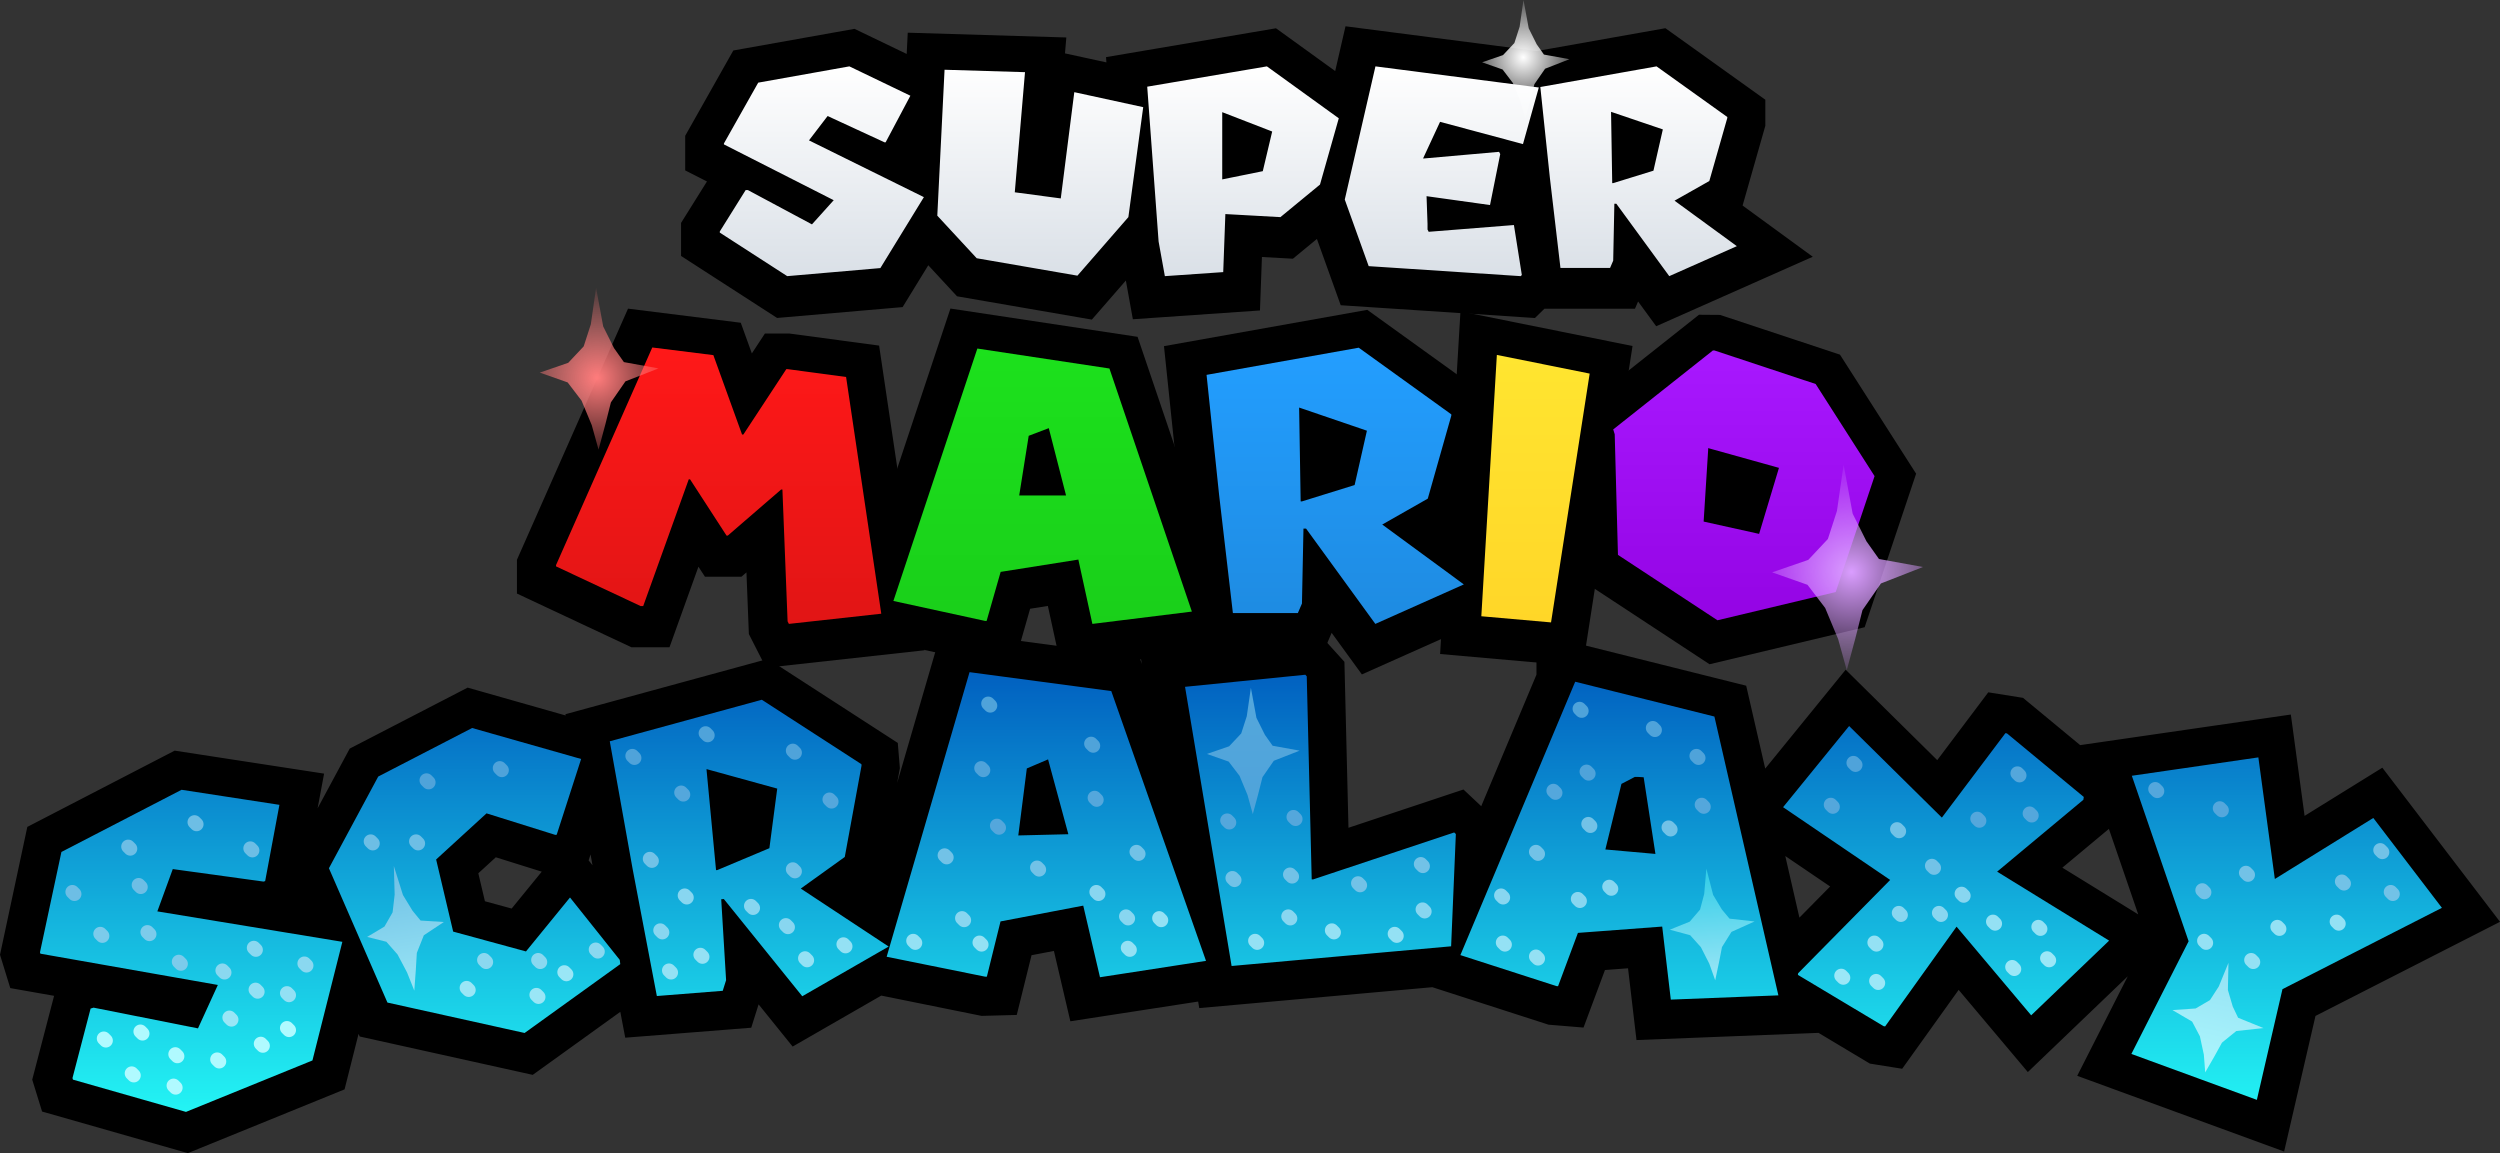 <svg version="1.1" xmlns="http://www.w3.org/2000/svg" xmlns:xlink="http://www.w3.org/1999/xlink" width="358.285" height="165.261" viewBox="0,0,358.285,165.261"><rect x="0" y="0" width="358.285" height="165.261" fill="#333333" stroke="none"/><defs><linearGradient x1="67.859" y1="196.705" x2="67.859" y2="259.725" gradientUnits="userSpaceOnUse" id="color-1"><stop offset="0" stop-color="#000000"/><stop offset="1" stop-color="#000000"/></linearGradient><linearGradient x1="165.287" y1="110.137" x2="165.287" y2="140.2" gradientUnits="userSpaceOnUse" id="color-2"><stop offset="0" stop-color="#000000"/><stop offset="1" stop-color="#000000"/></linearGradient><linearGradient x1="293.275" y1="150.9" x2="293.275" y2="189.571" gradientUnits="userSpaceOnUse" id="color-3"><stop offset="0" stop-color="#000000"/><stop offset="1" stop-color="#000000"/></linearGradient><linearGradient x1="274.375" y1="151.539" x2="274.375" y2="189.875" gradientUnits="userSpaceOnUse" id="color-4"><stop offset="0" stop-color="#000000"/><stop offset="1" stop-color="#000000"/></linearGradient><linearGradient x1="234.997" y1="150.505" x2="234.997" y2="190.088" gradientUnits="userSpaceOnUse" id="color-5"><stop offset="0" stop-color="#000000"/><stop offset="1" stop-color="#000000"/></linearGradient><linearGradient x1="190.113" y1="150.627" x2="190.113" y2="190.088" gradientUnits="userSpaceOnUse" id="color-6"><stop offset="0" stop-color="#000000"/><stop offset="1" stop-color="#000000"/></linearGradient><linearGradient x1="141.766" y1="150.473" x2="141.766" y2="190.088" gradientUnits="userSpaceOnUse" id="color-7"><stop offset="0" stop-color="#000000"/><stop offset="1" stop-color="#000000"/></linearGradient><linearGradient x1="165.337" y1="109.787" x2="165.337" y2="139.85" gradientUnits="userSpaceOnUse" id="color-8"><stop offset="0" stop-color="#ffffff"/><stop offset="1" stop-color="#dae0e7"/></linearGradient><linearGradient x1="141.866" y1="150.073" x2="141.866" y2="189.688" gradientUnits="userSpaceOnUse" id="color-9"><stop offset="0" stop-color="#ff1818"/><stop offset="1" stop-color="#e11515"/></linearGradient><linearGradient x1="190.213" y1="150.227" x2="190.213" y2="189.688" gradientUnits="userSpaceOnUse" id="color-10"><stop offset="0" stop-color="#1ce11c"/><stop offset="1" stop-color="#1acf1a"/></linearGradient><linearGradient x1="235.097" y1="150.105" x2="235.097" y2="189.688" gradientUnits="userSpaceOnUse" id="color-11"><stop offset="0" stop-color="#239eff"/><stop offset="1" stop-color="#1e8be1"/></linearGradient><linearGradient x1="274.475" y1="151.139" x2="274.475" y2="189.475" gradientUnits="userSpaceOnUse" id="color-12"><stop offset="0" stop-color="#ffe530"/><stop offset="1" stop-color="#ffd628"/></linearGradient><linearGradient x1="293.375" y1="150.5" x2="293.375" y2="189.171" gradientUnits="userSpaceOnUse" id="color-13"><stop offset="0" stop-color="#a818ff"/><stop offset="1" stop-color="#9404e4"/></linearGradient><linearGradient x1="67.909" y1="196.605" x2="67.909" y2="259.625" gradientUnits="userSpaceOnUse" id="color-14"><stop offset="0" stop-color="#0160c0"/><stop offset="1" stop-color="#23f4f4"/></linearGradient><radialGradient cx="147.739" cy="154.425" r="14.539" gradientUnits="userSpaceOnUse" id="color-15"><stop offset="0" stop-color="#ff7c7c"/><stop offset="1" stop-color="#ff7c7c" stop-opacity="0"/></radialGradient><radialGradient cx="327.522" cy="182.235" r="17.47" gradientUnits="userSpaceOnUse" id="color-16"><stop offset="0" stop-color="#da9dff"/><stop offset="1" stop-color="#da9dff" stop-opacity="0"/></radialGradient><linearGradient x1="235.151" y1="198.843" x2="235.151" y2="216.943" gradientUnits="userSpaceOnUse" id="color-17"><stop offset="0" stop-color="#54a7dc"/><stop offset="1" stop-color="#4fa3da"/></linearGradient><linearGradient x1="113.377" y1="225.175" x2="116.08" y2="243.072" gradientUnits="userSpaceOnUse" id="color-18"><stop offset="0" stop-color="#6dbee4"/><stop offset="1" stop-color="#9ae6f6"/></linearGradient><linearGradient x1="375.412" y1="236.845" x2="371.808" y2="252.485" gradientUnits="userSpaceOnUse" id="color-19"><stop offset="0" stop-color="#94e1f4"/><stop offset="1" stop-color="#adf7fd"/></linearGradient><linearGradient x1="300.957" y1="225.123" x2="301.965" y2="241.141" gradientUnits="userSpaceOnUse" id="color-20"><stop offset="0" stop-color="#2fcce7"/><stop offset="1" stop-color="#9be6f6"/></linearGradient><radialGradient cx="280.484" cy="108.5" r="10.162" gradientUnits="userSpaceOnUse" id="color-21"><stop offset="0" stop-color="#ffffff"/><stop offset="1" stop-color="#ffffff" stop-opacity="0"/></radialGradient></defs><g transform="translate(-62.18,-100.275)"><g data-paper-data="{&quot;isPaintingLayer&quot;:true}" fill="none" fill-rule="nonzero" stroke="none" stroke-width="none" stroke-linecap="none" stroke-linejoin="miter" stroke-miterlimit="10" stroke-dasharray="" stroke-dashoffset="0" font-family="none" font-weight="none" font-size="none" text-anchor="none" style="mix-blend-mode: normal"><g><g data-paper-data="{&quot;origPos&quot;:null}" id="ID0.7838820973411202" stroke-linecap="butt"><path d="M221.39,199.413l13.578,38.667l-15.195,2.347l-2.399,-10.262l-11.854,2.263l-1.958,7.916l-0.231,0.006l-14.13,-2.859l11.878,-40.785zM249.405,197.3l0.711,29.108h0.203l20.218,-6.731l0.237,0.223l-0.678,16.095l-31.461,2.82l-6.672,-40.008l17.238,-1.731zM307.828,203.065l9.169,39.959l-15.417,0.609l-1.233,-10.468l-12.078,0.906l-2.848,7.644l-0.23,-0.019l-13.768,-4.441l16.454,-39.178v-0.001zM185.585,209.895l0.016,0.197l-2.404,13.099l-6.304,4.527l12.594,8.311l-12.38,7.122l-11.241,-13.933l-0.376,0.03l0.699,11.598l-0.48,1.524l-9.444,0.748l-3.46,-18.148l-3.287,-18.359l21.79,-5.953zM340.427,217.549l9.105,-12.102l0.225,0.036l11.009,9.106l-0.059,0.404l-12.36,10.304l16.05,9.884l-11.17,10.704l-10.694,-12.706l-10.237,14.296l-0.224,-0.036l-12.277,-7.348l0.033,-0.235l13.191,-13.373l-15.348,-10.426l9.464,-11.632zM145.414,209.148l-3.501,10.854l-0.199,0.024l-9.856,-3.086l-7.224,6.61l2.441,10.336l10.434,2.844l6.311,-7.733l7.129,8.941l0.075,0.609l-13.709,9.868l-19.66,-4.359l-8.386,-19.25l7.067,-13.142l13.457,-6.957zM388.147,226.346l14.11,-8.745l9.834,12.879l-22.852,11.656l-3.669,15.864l-17.985,-6.581l8.204,-16.148l-8.139,-23.719l18.134,-2.633zM209.287,210.505l-1.222,9.601l7.175,-0.175l-2.907,-10.726zM163.396,210.792l1.353,14.288l0.189,-0.015l7.456,-3.132l1.123,-8.541l-10.136,-2.794zM294.506,212.716l-2.305,9.4l7.175,0.639l-1.686,-10.986l-0.723,-0.044l-0.555,-0.001zM102.175,215.719l-2.044,10.929l-0.23,0.071l-13.01,-1.793l-2.211,6.063l26.514,4.362l-4.287,17.001l-18.124,7.374l-16.196,-4.623l-0.07,-0.227l2.597,-9.959l0.428,-0.132l14.962,2.971l2.846,-6.223l-25.431,-4.483l-0.06,-0.194l3.073,-14.383l17.217,-8.911z" id="flowRoot4547-3" fill="#3bb2ff" stroke="url(#color-1)" stroke-width="11.002"/><path d="M192.599,114.343l-3.544,6.676h-0.165l-8.151,-3.766l-2.671,3.49l16.468,8.134l-6.237,10.168l-13.349,1.155l-9.664,-6.239v-0.162l3.711,-5.939h0.307l9.191,4.922l3.119,-3.465l-15.735,-7.997v-0.139l4.913,-8.711l13.066,-2.334zM253.996,117.578l-2.693,9.497l-5.67,4.667l-7.892,-0.438l-0.307,8.318l-8.364,0.578l-0.898,-4.968l-1.63,-22.184l17.153,-2.911zM282.663,113.164l-2.269,8.111l-11.884,-3.189l-2.434,5.246h0.167l10.727,-0.948l0.164,0.324l-1.464,7.301l-9.096,-1.27l0.141,3.975v0.807l0.165,0.324l12.215,-0.97l1.135,7.163l-0.165,0.162l-21.784,-1.433l-3.427,-9.543l4.396,-19.087zM309.676,117.393v0.139l-2.576,9.035l-4.985,2.819l8.93,6.517l-9.687,4.298l-7.584,-10.376h-0.284l-0.166,8.158l-0.449,1.04h-7.111l-1.513,-12.895l-1.371,-13.033l16.657,-2.957zM209.027,110.968l-1.464,17.216l6.591,0.878l1.938,-15.228l9.876,2.149l-2.126,15.759l-7.301,8.389l-14.435,-2.496l-5.647,-6.101l1.04,-20.913zM293.019,116.791l0.164,10.076h0.142l5.766,-1.779l1.347,-5.916l-7.419,-2.519zM237.293,126.336l5.812,-1.179l1.347,-5.684l-7.158,-2.773z" id="flowRoot4515-8" fill="#ececec" stroke="url(#color-2)" stroke-width="11.002"/><g id="ID0.6757190795615315" stroke-width="11.002"><path d="M307.782,150.9l14.507,4.808l8.445,13.203l-5.568,16.612l-16.951,4.047l-14.26,-9.372l-0.464,-17.281l-0.216,-0.699l14.29,-11.319zM306.885,165.109l-0.65,10.314l7.95,1.765l2.845,-9.464l-10.145,-2.829z" id="path5341" fill="#9404e4" stroke="url(#color-3)"/><path d="M289.902,154.217l-5.537,35.658l-9.99,-0.881l2.226,-37.455z" id="path5339" fill="#fbc211" stroke="url(#color-4)"/><path d="M270.073,160.058v0.182l-3.372,11.897l-6.526,3.712l11.692,8.581l-12.682,5.659l-9.929,-13.66h-0.371l-0.216,10.739l-0.588,1.369h-9.311l-1.98,-16.978l-1.793,-17.16l21.807,-3.894zM248.266,159.267l0.216,13.265h0.186l7.548,-2.343l1.762,-7.788l-9.713,-3.317z" id="path5337" fill="#0492d0" stroke="url(#color-5)"/><path d="M221.076,153.486l11.815,34.837l-14.259,1.765l-2.01,-9.219l-11.135,1.764l-2.011,7.029h-0.216l-13.146,-2.861l12.034,-36.175zM209.508,163.131l-1.361,8.549h6.712l-2.474,-9.645z" id="path5335" fill="#10d004" stroke="url(#color-6)"/><path d="M164.315,151.569l4.113,11.38h0.186l6.155,-9.372h0.185l8.383,1.127l5.042,33.924l-13.239,1.46l-0.186,-0.365l-0.742,-18.893h-0.185l-7.641,6.601h-0.185l-5.227,-8.062h-0.186l-6.527,18.164h-0.37l-12.125,-5.689v-0.183l13.795,-31.187z" id="path5333" fill="#e10404" stroke="url(#color-7)"/></g><g id="ID0.38717245077714324" stroke="none"><g id="layer1"><path d="M192.649,113.993l-3.544,6.676h-0.165l-8.151,-3.766l-2.671,3.49l16.468,8.134l-6.237,10.168l-13.349,1.155l-9.664,-6.239v-0.162l3.711,-5.939h0.307l9.191,4.922l3.119,-3.465l-15.735,-7.997v-0.139l4.913,-8.711l13.066,-2.334zM254.046,117.228l-2.693,9.497l-5.67,4.667l-7.892,-0.438l-0.307,8.318l-8.364,0.578l-0.898,-4.968l-1.63,-22.184l17.153,-2.911zM282.713,112.814l-2.269,8.111l-11.884,-3.189l-2.434,5.246h0.167l10.727,-0.948l0.164,0.324l-1.464,7.301l-9.096,-1.27l0.141,3.975v0.807l0.165,0.324l12.215,-0.97l1.135,7.163l-0.165,0.162l-21.784,-1.433l-3.427,-9.543l4.396,-19.087zM309.726,117.043v0.139l-2.576,9.035l-4.985,2.819l8.93,6.517l-9.687,4.298l-7.584,-10.376h-0.284l-0.166,8.158l-0.449,1.04h-7.111l-1.513,-12.895l-1.371,-13.033l16.657,-2.957zM209.077,110.618l-1.464,17.216l6.591,0.878l1.938,-15.228l9.876,2.149l-2.126,15.759l-7.301,8.389l-14.435,-2.496l-5.647,-6.101l1.04,-20.913zM293.069,116.441l0.164,10.076h0.142l5.766,-1.779l1.347,-5.916l-7.419,-2.519zM237.343,125.986l5.812,-1.179l1.347,-5.684l-7.158,-2.773z" id="flowRoot4515-8" fill="url(#color-8)" stroke-width="1.196"/><path d="M164.415,151.169l4.113,11.38h0.186l6.155,-9.372h0.185l8.383,1.127l5.042,33.924l-13.239,1.46l-0.186,-0.365l-0.742,-18.893h-0.185l-7.641,6.601h-0.185l-5.227,-8.062h-0.186l-6.527,18.164h-0.37l-12.125,-5.689v-0.183l13.795,-31.187z" id="path5333" fill="url(#color-9)" stroke-width="1.571"/><path d="M221.176,153.086l11.815,34.837l-14.259,1.765l-2.01,-9.219l-11.135,1.764l-2.011,7.029h-0.216l-13.146,-2.861l12.034,-36.175zM209.608,162.731l-1.361,8.549h6.712l-2.474,-9.645z" id="path5335" fill="url(#color-10)" stroke-width="1.571"/><path d="M270.173,159.658v0.182l-3.372,11.897l-6.526,3.712l11.692,8.581l-12.682,5.659l-9.929,-13.66h-0.371l-0.216,10.739l-0.588,1.369h-9.311l-1.98,-16.978l-1.793,-17.16l21.807,-3.894zM248.366,158.867l0.216,13.265h0.186l7.548,-2.343l1.762,-7.788l-9.713,-3.317z" id="path5337" fill="url(#color-11)" stroke-width="1.571"/><path d="M290.002,153.817l-5.537,35.658l-9.99,-0.881l2.226,-37.455z" id="path5339" fill="url(#color-12)" stroke-width="1.571"/><path d="M307.882,150.5l14.507,4.808l8.445,13.203l-5.568,16.612l-16.951,4.047l-14.26,-9.372l-0.464,-17.281l-0.216,-0.699l14.29,-11.319zM306.985,164.709l-0.65,10.314l7.95,1.765l2.845,-9.464l-10.145,-2.829z" id="path5341" fill="url(#color-13)" stroke-width="1.571"/><path d="M221.44,199.313l13.578,38.667l-15.195,2.347l-2.399,-10.262l-11.854,2.263l-1.958,7.916l-0.231,0.006l-14.13,-2.859l11.878,-40.785zM249.455,197.2l0.711,29.108h0.203l20.218,-6.731l0.237,0.223l-0.678,16.095l-31.461,2.82l-6.672,-40.008l17.238,-1.731zM307.878,202.965l9.169,39.959l-15.417,0.609l-1.233,-10.468l-12.078,0.906l-2.848,7.644l-0.23,-0.019l-13.768,-4.441l16.454,-39.178v-0.001zM185.635,209.795l0.016,0.197l-2.404,13.099l-6.304,4.527l12.594,8.311l-12.38,7.122l-11.241,-13.933l-0.376,0.03l0.699,11.598l-0.48,1.524l-9.444,0.748l-3.46,-18.148l-3.287,-18.359l21.79,-5.953zM340.477,217.449l9.105,-12.102l0.225,0.036l11.009,9.106l-0.059,0.404l-12.36,10.304l16.05,9.884l-11.17,10.704l-10.694,-12.706l-10.237,14.296l-0.224,-0.036l-12.277,-7.348l0.033,-0.235l13.191,-13.373l-15.348,-10.426l9.464,-11.632zM145.464,209.048l-3.501,10.854l-0.199,0.024l-9.856,-3.086l-7.224,6.61l2.441,10.336l10.434,2.844l6.311,-7.733l7.129,8.941l0.075,0.609l-13.709,9.868l-19.66,-4.359l-8.386,-19.25l7.067,-13.142l13.457,-6.957zM388.197,226.246l14.11,-8.745l9.834,12.879l-22.852,11.656l-3.669,15.864l-17.985,-6.581l8.204,-16.148l-8.139,-23.719l18.134,-2.633zM209.337,210.405l-1.222,9.601l7.175,-0.175l-2.907,-10.726zM163.446,210.692l1.353,14.288l0.189,-0.015l7.456,-3.132l1.123,-8.541l-10.136,-2.794zM294.556,212.616l-2.305,9.4l7.175,0.639l-1.686,-10.986l-0.723,-0.044l-0.555,-0.001zM102.225,215.619l-2.044,10.929l-0.23,0.071l-13.01,-1.793l-2.211,6.063l26.514,4.362l-4.287,17.001l-18.124,7.374l-16.196,-4.623l-0.07,-0.227l2.597,-9.959l0.428,-0.132l14.962,2.971l2.846,-6.223l-25.431,-4.483l-0.06,-0.194l3.073,-14.383l17.217,-8.911z" id="flowRoot4547-3" fill="url(#color-14)" stroke-width="1.739"/></g></g></g><path d="M146.854,146.751l0.753,-5.218l1.019,5.519l1.551,3.111l1.418,2.007l4.963,0.903l-4.742,1.856l-2.083,3.01l-0.798,3.161l-0.975,3.612l-0.975,-3.512l-1.462,-3.512l-1.994,-2.609l-3.989,-1.405l4.077,-1.405l2.216,-2.358z" data-paper-data="{&quot;origPos&quot;:null}" id="ID0.2795926104299724" fill="url(#color-15)" stroke="none" stroke-width="0.947" stroke-linecap="round"/><path d="M325.44,173.504l0.957,-6.63l1.295,7.012l1.971,3.952l1.802,2.55l6.306,1.147l-6.025,2.358l-2.646,3.825l-1.014,4.016l-1.239,4.59l-1.239,-4.462l-1.858,-4.462l-2.534,-3.315l-5.068,-1.785l5.18,-1.785l2.815,-2.996z" data-paper-data="{&quot;origPos&quot;:null}" id="ID0.2795926104299724" fill="url(#color-16)" stroke="none" stroke-width="1.203" stroke-linecap="round"/><path d="M204.103,201.403l-0.3,-0.3" data-paper-data="{&quot;origPos&quot;:null}" id="ID0.6499854293651879" fill="none" stroke="#4fa3da" stroke-width="2" stroke-linecap="round"/><path d="M218.553,206.853l0.3,0.3" data-paper-data="{&quot;origPos&quot;:null}" id="ID0.5598452151753008" fill="none" stroke="#4fa3da" stroke-width="2" stroke-linecap="round"/><path d="M203.103,210.653l-0.3,-0.3" data-paper-data="{&quot;origPos&quot;:null}" id="ID0.4491646192036569" fill="none" stroke="#4fa3da" stroke-width="2" stroke-linecap="round"/><path d="M205.053,218.603l0.3,0.3" data-paper-data="{&quot;origPos&quot;:null}" id="ID0.5537896947935224" fill="none" stroke="#54a7dc" stroke-width="2" stroke-linecap="round"/><path d="M197.853,223.153l-0.3,-0.3" data-paper-data="{&quot;origPos&quot;:null}" id="ID0.5275348289869726" fill="none" stroke="#72c2e7" stroke-width="2" stroke-linecap="round"/><path d="M200.353,232.153l-0.3,-0.3" data-paper-data="{&quot;origPos&quot;:null}" id="ID0.9056790093891323" fill="none" stroke="#88d6f0" stroke-width="2" stroke-linecap="round"/><path d="M193.053,235.103l0.3,0.3" data-paper-data="{&quot;origPos&quot;:null}" id="ID0.4016126864589751" fill="none" stroke="#94e1f4" stroke-width="2" stroke-linecap="round"/><path d="M210.803,224.603l0.3,0.3" data-paper-data="{&quot;origPos&quot;:null}" id="ID0.6391602312214673" fill="none" stroke="#72c2e7" stroke-width="2" stroke-linecap="round"/><path d="M219.353,214.903l-0.3,-0.3" data-paper-data="{&quot;origPos&quot;:null}" id="ID0.6710907896049321" fill="none" stroke="#54a7dc" stroke-width="2" stroke-linecap="round"/><path d="M225.353,222.653l-0.3,-0.3" data-paper-data="{&quot;origPos&quot;:null}" id="ID0.6969702276401222" fill="none" stroke="#72c2e7" stroke-width="2" stroke-linecap="round"/><path d="M219.603,228.403l-0.3,-0.3" data-paper-data="{&quot;origPos&quot;:null}" id="ID0.8263453720137477" fill="none" stroke="#88d6f0" stroke-width="2" stroke-linecap="round"/><path d="M224.103,236.403l-0.3,-0.3" data-paper-data="{&quot;origPos&quot;:null}" id="ID0.7075949367135763" fill="none" stroke="#94e1f4" stroke-width="2" stroke-linecap="round"/><path d="M228.303,231.853l0.3,0.3" data-paper-data="{&quot;origPos&quot;:null}" id="ID0.7763621103949845" fill="none" stroke="#94e1f4" stroke-width="2" stroke-linecap="round"/><path d="M223.853,231.903l-0.3,-0.3" data-paper-data="{&quot;origPos&quot;:null}" id="ID0.2479989198036492" fill="none" stroke="#88d6f0" stroke-width="2" stroke-linecap="round"/><path d="M202.553,235.353l0.3,0.3" data-paper-data="{&quot;origPos&quot;:null}" id="ID0.12113476637750864" fill="none" stroke="#94e1f4" stroke-width="2" stroke-linecap="round"/><path d="M177.553,237.603l0.3,0.3" data-paper-data="{&quot;origPos&quot;:null}" id="ID0.771653370000422" fill="none" stroke="#94e1f4" stroke-width="2" stroke-linecap="round"/><path d="M183.053,235.603l0.3,0.3" data-paper-data="{&quot;origPos&quot;:null}" id="ID0.4566332823596895" fill="none" stroke="#94e1f4" stroke-width="2" stroke-linecap="round"/><path d="M174.803,232.853l0.3,0.3" data-paper-data="{&quot;origPos&quot;:null}" id="ID0.3542340062558651" fill="none" stroke="#88d6f0" stroke-width="2" stroke-linecap="round"/><path d="M169.803,230.103l0.3,0.3" data-paper-data="{&quot;origPos&quot;:null}" id="ID0.20665045594796538" fill="none" stroke="#88d6f0" stroke-width="2" stroke-linecap="round"/><path d="M176.103,225.153l-0.3,-0.3" data-paper-data="{&quot;origPos&quot;:null}" id="ID0.8675201260484755" fill="none" stroke="#72c2e7" stroke-width="2" stroke-linecap="round"/><path d="M160.603,228.903l-0.3,-0.3" data-paper-data="{&quot;origPos&quot;:null}" id="ID0.414981902576983" fill="none" stroke="#88d6f0" stroke-width="2" stroke-linecap="round"/><path d="M156.803,233.603l0.3,0.3" data-paper-data="{&quot;origPos&quot;:null}" id="ID0.4818250173702836" fill="none" stroke="#88d6f0" stroke-width="2" stroke-linecap="round"/><path d="M162.853,237.403l-0.3,-0.3" data-paper-data="{&quot;origPos&quot;:null}" id="ID0.4766224464401603" fill="none" stroke="#94e1f4" stroke-width="2" stroke-linecap="round"/><path d="M158.353,239.653l-0.3,-0.3" data-paper-data="{&quot;origPos&quot;:null}" id="ID0.1469330908730626" fill="none" stroke="#94e1f4" stroke-width="2" stroke-linecap="round"/><path d="M131.853,238.153l-0.3,-0.3" data-paper-data="{&quot;origPos&quot;:null}" id="ID0.6075432924553752" fill="none" stroke="#8ad8f0" stroke-width="2" stroke-linecap="round"/><path d="M129.053,241.853l0.3,0.3" data-paper-data="{&quot;origPos&quot;:null}" id="ID0.35215799137949944" fill="none" stroke="#9ae6f6" stroke-width="2" stroke-linecap="round"/><path d="M139.603,238.153l-0.3,-0.3" data-paper-data="{&quot;origPos&quot;:null}" id="ID0.5494424398057163" fill="none" stroke="#8ad8f0" stroke-width="2" stroke-linecap="round"/><path d="M147.553,236.353l0.3,0.3" data-paper-data="{&quot;origPos&quot;:null}" id="ID0.5125295701436698" fill="none" stroke="#8ad8f0" stroke-width="2" stroke-linecap="round"/><path d="M143.053,239.603l0.3,0.3" data-paper-data="{&quot;origPos&quot;:null}" id="ID0.7047668294981122" fill="none" stroke="#9ae6f6" stroke-width="2" stroke-linecap="round"/><path d="M139.353,243.153l-0.3,-0.3" data-paper-data="{&quot;origPos&quot;:null}" id="ID0.10724268853664398" fill="none" stroke="#9ae6f6" stroke-width="2" stroke-linecap="round"/><path d="M87.803,238.103l0.3,0.3" data-paper-data="{&quot;origPos&quot;:null}" id="ID0.7326121684163809" fill="none" stroke="#7ccbeb" stroke-width="2" stroke-linecap="round"/><path d="M98.553,236.103l0.3,0.3" data-paper-data="{&quot;origPos&quot;:null}" id="ID0.05295181553810835" fill="none" stroke="#8ad8f0" stroke-width="2" stroke-linecap="round"/><path d="M94.353,239.653l-0.3,-0.3" data-paper-data="{&quot;origPos&quot;:null}" id="ID0.05987188359722495" fill="none" stroke="#8ad8f0" stroke-width="2" stroke-linecap="round"/><path d="M99.103,242.403l-0.3,-0.3" data-paper-data="{&quot;origPos&quot;:null}" id="ID0.588753295596689" fill="none" stroke="#93e0f4" stroke-width="2" stroke-linecap="round"/><path d="M95.353,246.403l-0.3,-0.3" data-paper-data="{&quot;origPos&quot;:null}" id="ID0.9863094626925886" fill="none" stroke="#9ae6f6" stroke-width="2" stroke-linecap="round"/><path d="M99.553,249.853l0.3,0.3" data-paper-data="{&quot;origPos&quot;:null}" id="ID0.7813720102421939" fill="none" stroke="#b0faff" stroke-width="2" stroke-linecap="round"/><path d="M93.303,252.103l0.3,0.3" data-paper-data="{&quot;origPos&quot;:null}" id="ID0.8387309391982853" fill="none" stroke="#b0faff" stroke-width="2" stroke-linecap="round"/><path d="M87.603,251.653l-0.3,-0.3" data-paper-data="{&quot;origPos&quot;:null}" id="ID0.9414228750392795" fill="none" stroke="#b0faff" stroke-width="2" stroke-linecap="round"/><path d="M87.053,255.853l0.3,0.3" data-paper-data="{&quot;origPos&quot;:null}" id="ID0.457717998418957" fill="none" stroke="#b0faff" stroke-width="2" stroke-linecap="round"/><path d="M81.353,254.403l-0.3,-0.3" data-paper-data="{&quot;origPos&quot;:null}" id="ID0.3906590547412634" fill="none" stroke="#b0faff" stroke-width="2" stroke-linecap="round"/><path d="M77.353,249.403l-0.3,-0.3" data-paper-data="{&quot;origPos&quot;:null}" id="ID0.10809051897376776" fill="none" stroke="#b0faff" stroke-width="2" stroke-linecap="round"/><path d="M82.303,248.103l0.3,0.3" data-paper-data="{&quot;origPos&quot;:null}" id="ID0.23494144016876817" fill="none" stroke="#b0faff" stroke-width="2" stroke-linecap="round"/><path d="M103.603,247.903l-0.3,-0.3" data-paper-data="{&quot;origPos&quot;:null}" id="ID0.5408836966380477" fill="none" stroke="#b0faff" stroke-width="2" stroke-linecap="round"/><path d="M106.103,238.653l-0.3,-0.3" data-paper-data="{&quot;origPos&quot;:null}" id="ID0.2394651803188026" fill="none" stroke="#8ad8f0" stroke-width="2" stroke-linecap="round"/><path d="M103.603,242.903l-0.3,-0.3" data-paper-data="{&quot;origPos&quot;:null}" id="ID0.9916556524112821" fill="none" stroke="#93e0f4" stroke-width="2" stroke-linecap="round"/><path d="M239.103,226.403l-0.3,-0.3" data-paper-data="{&quot;origPos&quot;:null}" id="ID0.42014424642547965" fill="none" stroke="#72c2e7" stroke-width="2" stroke-linecap="round"/><path d="M247.353,225.903l-0.3,-0.3" data-paper-data="{&quot;origPos&quot;:null}" id="ID0.22169578168541193" fill="none" stroke="#72c2e7" stroke-width="2" stroke-linecap="round"/><path d="M242.053,235.103l0.3,0.3" data-paper-data="{&quot;origPos&quot;:null}" id="ID0.48782738484442234" fill="none" stroke="#94e1f4" stroke-width="2" stroke-linecap="round"/><path d="M246.803,231.603l0.3,0.3" data-paper-data="{&quot;origPos&quot;:null}" id="ID0.1280678086914122" fill="none" stroke="#88d6f0" stroke-width="2" stroke-linecap="round"/><path d="M253.053,233.603l0.3,0.3" data-paper-data="{&quot;origPos&quot;:null}" id="ID0.9404324968345463" fill="none" stroke="#94e1f4" stroke-width="2" stroke-linecap="round"/><path d="M257.103,227.153l-0.3,-0.3" data-paper-data="{&quot;origPos&quot;:null}" id="ID0.021309853065758944" fill="none" stroke="#72c2e7" stroke-width="2" stroke-linecap="round"/><path d="M266.103,224.403l-0.3,-0.3" data-paper-data="{&quot;origPos&quot;:null}" id="ID0.9753020219504833" fill="none" stroke="#72c2e7" stroke-width="2" stroke-linecap="round"/><path d="M266.053,230.603l0.3,0.3" data-paper-data="{&quot;origPos&quot;:null}" id="ID0.40473376074805856" fill="none" stroke="#88d6f0" stroke-width="2" stroke-linecap="round"/><path d="M262.353,234.403l-0.3,-0.3" data-paper-data="{&quot;origPos&quot;:null}" id="ID0.7319698031060398" fill="none" stroke="#94e1f4" stroke-width="2" stroke-linecap="round"/><path d="M277.553,235.353l0.3,0.3" data-paper-data="{&quot;origPos&quot;:null}" id="ID0.9104511672630906" fill="none" stroke="#94e1f4" stroke-width="2" stroke-linecap="round"/><path d="M277.603,228.903l-0.3,-0.3" data-paper-data="{&quot;origPos&quot;:null}" id="ID0.9091563373804092" fill="none" stroke="#88d6f0" stroke-width="2" stroke-linecap="round"/><path d="M282.303,222.353l0.3,0.3" data-paper-data="{&quot;origPos&quot;:null}" id="ID0.9194171749986708" fill="none" stroke="#72c2e7" stroke-width="2" stroke-linecap="round"/><path d="M282.303,237.353l0.3,0.3" data-paper-data="{&quot;origPos&quot;:null}" id="ID0.1918188980780542" fill="none" stroke="#94e1f4" stroke-width="2" stroke-linecap="round"/><path d="M292.803,227.353l0.3,0.3" data-paper-data="{&quot;origPos&quot;:null}" id="ID0.09547013137489557" fill="none" stroke="#88d6f0" stroke-width="2" stroke-linecap="round"/><path d="M288.603,229.403l-0.3,-0.3" data-paper-data="{&quot;origPos&quot;:null}" id="ID0.2871633372269571" fill="none" stroke="#88d6f0" stroke-width="2" stroke-linecap="round"/><path d="M326.053,240.103l0.3,0.3" data-paper-data="{&quot;origPos&quot;:null}" id="ID0.8174936231225729" fill="none" stroke="#9be7f7" stroke-width="2" stroke-linecap="round"/><path d="M331.103,235.653l-0.3,-0.3" data-paper-data="{&quot;origPos&quot;:null}" id="ID0.41062508430331945" fill="none" stroke="#94e1f4" stroke-width="2" stroke-linecap="round"/><path d="M331.053,240.853l0.3,0.3" data-paper-data="{&quot;origPos&quot;:null}" id="ID0.5514435353688896" fill="none" stroke="#9be7f7" stroke-width="2" stroke-linecap="round"/><path d="M334.603,231.403l-0.3,-0.3" data-paper-data="{&quot;origPos&quot;:null}" id="ID0.6676767878234386" fill="none" stroke="#88d6f0" stroke-width="2" stroke-linecap="round"/><path d="M340.353,231.403l-0.3,-0.3" data-paper-data="{&quot;origPos&quot;:null}" id="ID0.1600186857394874" fill="none" stroke="#88d6f0" stroke-width="2" stroke-linecap="round"/><path d="M348.103,232.653l-0.3,-0.3" data-paper-data="{&quot;origPos&quot;:null}" id="ID0.4089344306848943" fill="none" stroke="#94e1f4" stroke-width="2" stroke-linecap="round"/><path d="M343.303,228.353l0.3,0.3" data-paper-data="{&quot;origPos&quot;:null}" id="ID0.15855511417612433" fill="none" stroke="#88d6f0" stroke-width="2" stroke-linecap="round"/><path d="M350.553,238.853l0.3,0.3" data-paper-data="{&quot;origPos&quot;:null}" id="ID0.6612030696123838" fill="none" stroke="#9be7f7" stroke-width="2" stroke-linecap="round"/><path d="M355.553,237.603l0.3,0.3" data-paper-data="{&quot;origPos&quot;:null}" id="ID0.6980914147570729" fill="none" stroke="#9be7f7" stroke-width="2" stroke-linecap="round"/><path d="M354.603,233.403l-0.3,-0.3" data-paper-data="{&quot;origPos&quot;:null}" id="ID0.7011006963439286" fill="none" stroke="#94e1f4" stroke-width="2" stroke-linecap="round"/><path d="M385.103,238.153l-0.3,-0.3" data-paper-data="{&quot;origPos&quot;:null}" id="ID0.29149198019877076" fill="none" stroke="#94e1f4" stroke-width="2" stroke-linecap="round"/><path d="M378.353,235.403l-0.3,-0.3" data-paper-data="{&quot;origPos&quot;:null}" id="ID0.2503963699564338" fill="none" stroke="#94e1f4" stroke-width="2" stroke-linecap="round"/><path d="M377.803,227.853l0.3,0.3" data-paper-data="{&quot;origPos&quot;:null}" id="ID0.22835101373493671" fill="none" stroke="#72c2e7" stroke-width="2" stroke-linecap="round"/><path d="M384.053,225.353l0.3,0.3" data-paper-data="{&quot;origPos&quot;:null}" id="ID0.5760205201804638" fill="none" stroke="#72c2e7" stroke-width="2" stroke-linecap="round"/><path d="M388.853,233.403l-0.3,-0.3" data-paper-data="{&quot;origPos&quot;:null}" id="ID0.8916551279835403" fill="none" stroke="#94e1f4" stroke-width="2" stroke-linecap="round"/><path d="M397.803,226.603l0.3,0.3" data-paper-data="{&quot;origPos&quot;:null}" id="ID0.18290941836312413" fill="none" stroke="#72c2e7" stroke-width="2" stroke-linecap="round"/><path d="M403.603,222.403l-0.3,-0.3" data-paper-data="{&quot;origPos&quot;:null}" id="ID0.1982335769571364" fill="none" stroke="#72c2e7" stroke-width="2" stroke-linecap="round"/><path d="M405.103,228.403l-0.3,-0.3" data-paper-data="{&quot;origPos&quot;:null}" id="ID0.166236390825361" fill="none" stroke="#72c2e7" stroke-width="2" stroke-linecap="round"/><path d="M397.353,232.653l-0.3,-0.3" data-paper-data="{&quot;origPos&quot;:null}" id="ID0.35241640359163284" fill="none" stroke="#94e1f4" stroke-width="2" stroke-linecap="round"/><path d="M380.603,216.403l-0.3,-0.3" data-paper-data="{&quot;origPos&quot;:null}" id="ID0.5104196779429913" fill="none" stroke="#54a7dc" stroke-width="2" stroke-linecap="round"/><path d="M371.353,213.653l-0.3,-0.3" data-paper-data="{&quot;origPos&quot;:null}" id="ID0.10381529992446303" fill="none" stroke="#54a7dc" stroke-width="2" stroke-linecap="round"/><path d="M324.553,215.603l0.3,0.3" data-paper-data="{&quot;origPos&quot;:null}" id="ID0.07017018646001816" fill="none" stroke="#54a7dc" stroke-width="2" stroke-linecap="round"/><path d="M328.103,209.903l-0.3,-0.3" data-paper-data="{&quot;origPos&quot;:null}" id="ID0.48270123079419136" fill="none" stroke="#4fa3da" stroke-width="2" stroke-linecap="round"/><path d="M334.053,219.103l0.3,0.3" data-paper-data="{&quot;origPos&quot;:null}" id="ID0.4168377760797739" fill="none" stroke="#72c2e7" stroke-width="2" stroke-linecap="round"/><path d="M339.053,224.353l0.3,0.3" data-paper-data="{&quot;origPos&quot;:null}" id="ID0.2979034804739058" fill="none" stroke="#72c2e7" stroke-width="2" stroke-linecap="round"/><path d="M345.853,217.903l-0.3,-0.3" data-paper-data="{&quot;origPos&quot;:null}" id="ID0.4660600977949798" fill="none" stroke="#54a7dc" stroke-width="2" stroke-linecap="round"/><path d="M351.303,211.103l0.3,0.3" data-paper-data="{&quot;origPos&quot;:null}" id="ID0.11013553803786635" fill="none" stroke="#54a7dc" stroke-width="2" stroke-linecap="round"/><path d="M353.053,216.853l0.3,0.3" data-paper-data="{&quot;origPos&quot;:null}" id="ID0.6056974972598255" fill="none" stroke="#54a7dc" stroke-width="2" stroke-linecap="round"/><path d="M301.303,218.853l0.3,0.3" data-paper-data="{&quot;origPos&quot;:null}" id="ID0.13412669813260436" fill="none" stroke="#72c2e7" stroke-width="2" stroke-linecap="round"/><path d="M305.603,208.903l-0.3,-0.3" data-paper-data="{&quot;origPos&quot;:null}" id="ID0.4549560025334358" fill="none" stroke="#4fa3da" stroke-width="2" stroke-linecap="round"/><path d="M299.353,204.903l-0.3,-0.3" data-paper-data="{&quot;origPos&quot;:null}" id="ID0.7246163035742939" fill="none" stroke="#4fa3da" stroke-width="2" stroke-linecap="round"/><path d="M306.353,215.903l-0.3,-0.3" data-paper-data="{&quot;origPos&quot;:null}" id="ID0.7466701483353972" fill="none" stroke="#54a7dc" stroke-width="2" stroke-linecap="round"/><path d="M290.103,218.653l-0.3,-0.3" data-paper-data="{&quot;origPos&quot;:null}" id="ID0.49013361474499106" fill="none" stroke="#72c2e7" stroke-width="2" stroke-linecap="round"/><path d="M284.803,213.603l0.3,0.3" data-paper-data="{&quot;origPos&quot;:null}" id="ID0.9549365504644811" fill="none" stroke="#54a7dc" stroke-width="2" stroke-linecap="round"/><path d="M289.553,210.853l0.3,0.3" data-paper-data="{&quot;origPos&quot;:null}" id="ID0.3469667639583349" fill="none" stroke="#4fa3da" stroke-width="2" stroke-linecap="round"/><path d="M288.853,202.153l-0.3,-0.3" data-paper-data="{&quot;origPos&quot;:null}" id="ID0.9413825939409435" fill="none" stroke="#4fa3da" stroke-width="2" stroke-linecap="round"/><path d="M238.053,217.853l0.3,0.3" data-paper-data="{&quot;origPos&quot;:null}" id="ID0.6559168267995119" fill="none" stroke="#54a7dc" stroke-width="2" stroke-linecap="round"/><path d="M247.853,217.653l-0.3,-0.3" data-paper-data="{&quot;origPos&quot;:null}" id="ID0.300282534211874" fill="none" stroke="#54a7dc" stroke-width="2" stroke-linecap="round"/><path d="M175.803,207.853l0.3,0.3" data-paper-data="{&quot;origPos&quot;:null}" id="ID0.8013310446403921" fill="none" stroke="#4fa3da" stroke-width="2" stroke-linecap="round"/><path d="M181.353,215.153l-0.3,-0.3" data-paper-data="{&quot;origPos&quot;:null}" id="ID0.9165923274122179" fill="none" stroke="#54a7dc" stroke-width="2" stroke-linecap="round"/><path d="M163.603,205.653l-0.3,-0.3" data-paper-data="{&quot;origPos&quot;:null}" id="ID0.2983856596983969" fill="none" stroke="#4fa3da" stroke-width="2" stroke-linecap="round"/><path d="M152.803,208.603l0.3,0.3" data-paper-data="{&quot;origPos&quot;:null}" id="ID0.3981295060366392" fill="none" stroke="#4fa3da" stroke-width="2" stroke-linecap="round"/><path d="M160.103,214.153l-0.3,-0.3" data-paper-data="{&quot;origPos&quot;:null}" id="ID0.14021461037918925" fill="none" stroke="#54a7dc" stroke-width="2" stroke-linecap="round"/><path d="M155.603,223.653l-0.3,-0.3" data-paper-data="{&quot;origPos&quot;:null}" id="ID0.10421877400949597" fill="none" stroke="#72c2e7" stroke-width="2" stroke-linecap="round"/><path d="M121.803,220.853l0.3,0.3" data-paper-data="{&quot;origPos&quot;:null}" id="ID0.7923943987116218" fill="none" stroke="#6dbee5" stroke-width="2" stroke-linecap="round"/><path d="M123.303,212.103l0.3,0.3" data-paper-data="{&quot;origPos&quot;:null}" id="ID0.13212093664333224" fill="none" stroke="#4fa3da" stroke-width="2" stroke-linecap="round"/><path d="M133.803,210.353l0.3,0.3" data-paper-data="{&quot;origPos&quot;:null}" id="ID0.148838572204113" fill="none" stroke="#4fa3da" stroke-width="2" stroke-linecap="round"/><path d="M115.303,220.853l0.3,0.3" data-paper-data="{&quot;origPos&quot;:null}" id="ID0.8713282831013203" fill="none" stroke="#6dbee5" stroke-width="2" stroke-linecap="round"/><path d="M76.853,234.403l-0.3,-0.3" data-paper-data="{&quot;origPos&quot;:null}" id="ID0.4100715424865484" fill="none" stroke="#7ccbeb" stroke-width="2" stroke-linecap="round"/><path d="M83.303,233.853l0.3,0.3" data-paper-data="{&quot;origPos&quot;:null}" id="ID0.4702699091285467" fill="none" stroke="#7ccbeb" stroke-width="2" stroke-linecap="round"/><path d="M72.553,228.103l0.3,0.3" data-paper-data="{&quot;origPos&quot;:null}" id="ID0.2133310125209391" fill="none" stroke="#6dbee5" stroke-width="2" stroke-linecap="round"/><path d="M80.553,221.603l0.3,0.3" data-paper-data="{&quot;origPos&quot;:null}" id="ID0.9358747429214418" fill="none" stroke="#6dbee5" stroke-width="2" stroke-linecap="round"/><path d="M82.053,227.103l0.3,0.3" data-paper-data="{&quot;origPos&quot;:null}" id="ID0.6573073593899608" fill="none" stroke="#6dbee5" stroke-width="2" stroke-linecap="round"/><path d="M90.353,218.403l-0.3,-0.3" data-paper-data="{&quot;origPos&quot;:null}" id="ID0.4531853240914643" fill="none" stroke="#6dbee5" stroke-width="2" stroke-linecap="round"/><path d="M98.353,222.153l-0.3,-0.3" data-paper-data="{&quot;origPos&quot;:null}" id="ID0.12073744973167777" fill="none" stroke="#6dbee5" stroke-width="2" stroke-linecap="round"/><path d="M240.861,202.917l0.588,-4.074l0.796,4.31l1.211,2.429l1.107,1.567l3.876,0.705l-3.703,1.45l-1.627,2.351l-0.623,2.468l-0.761,2.821l-0.761,-2.742l-1.142,-2.742l-1.557,-2.037l-3.115,-1.097l3.184,-1.097l1.73,-1.841z" data-paper-data="{&quot;origPos&quot;:null}" id="ID0.2795926104299724" fill="url(#color-17)" stroke="none" stroke-width="0.739" stroke-linecap="round"/><path d="M118.74,228.486l-0.118,-4.103l1.306,4.161l1.371,2.249l1.156,1.41l3.333,0.21l-2.867,1.899l-1.003,2.529l-0.15,2.519l-0.213,2.885l-1.044,-2.616l-1.36,-2.568l-1.601,-1.819l-2.757,-0.693l2.487,-1.485l1.166,-2.038z" data-paper-data="{&quot;origPos&quot;:null}" id="ID0.2795926104299724" fill="url(#color-18)" stroke="none" stroke-width="0.691" stroke-linecap="round"/><path d="M380.165,241.647l1.385,-3.389l-0.082,3.902l0.697,2.371l0.767,1.603l3.637,1.48l-3.897,0.421l-2.053,1.666l-1.098,1.993l-1.304,2.267l-0.196,-2.541l-0.567,-2.626l-1.112,-2.11l-2.817,-1.647l3.321,-0.233l2.053,-1.203z" data-paper-data="{&quot;origPos&quot;:null}" id="ID0.2795926104299724" fill="url(#color-19)" stroke="none" stroke-width="0.693" stroke-linecap="round"/><path d="M306.415,228.4l0.31,-3.64l0.971,3.768l1.246,2.08l1.102,1.323l3.589,0.401l-3.31,1.496l-1.358,2.174l-0.432,2.22l-0.539,2.54l-0.851,-2.383l-1.2,-2.361l-1.54,-1.713l-2.914,-0.791l2.854,-1.154l1.481,-1.729z" data-paper-data="{&quot;origPos&quot;:null}" id="ID0.2795926104299724" fill="url(#color-20)" stroke="none" stroke-width="0.666" stroke-linecap="round"/><path d="M279.963,104.112l0.554,-3.837l0.75,4.058l1.141,2.287l1.043,1.476l3.65,0.664l-3.487,1.365l-1.532,2.213l-0.587,2.324l-0.717,2.656l-0.717,-2.582l-1.075,-2.582l-1.466,-1.918l-2.933,-1.033l2.998,-1.033l1.629,-1.734z" data-paper-data="{&quot;origPos&quot;:null}" id="ID0.2795926104299724" fill="url(#color-21)" stroke="none" stroke-width="0.696" stroke-linecap="round"/></g></g></g></svg>